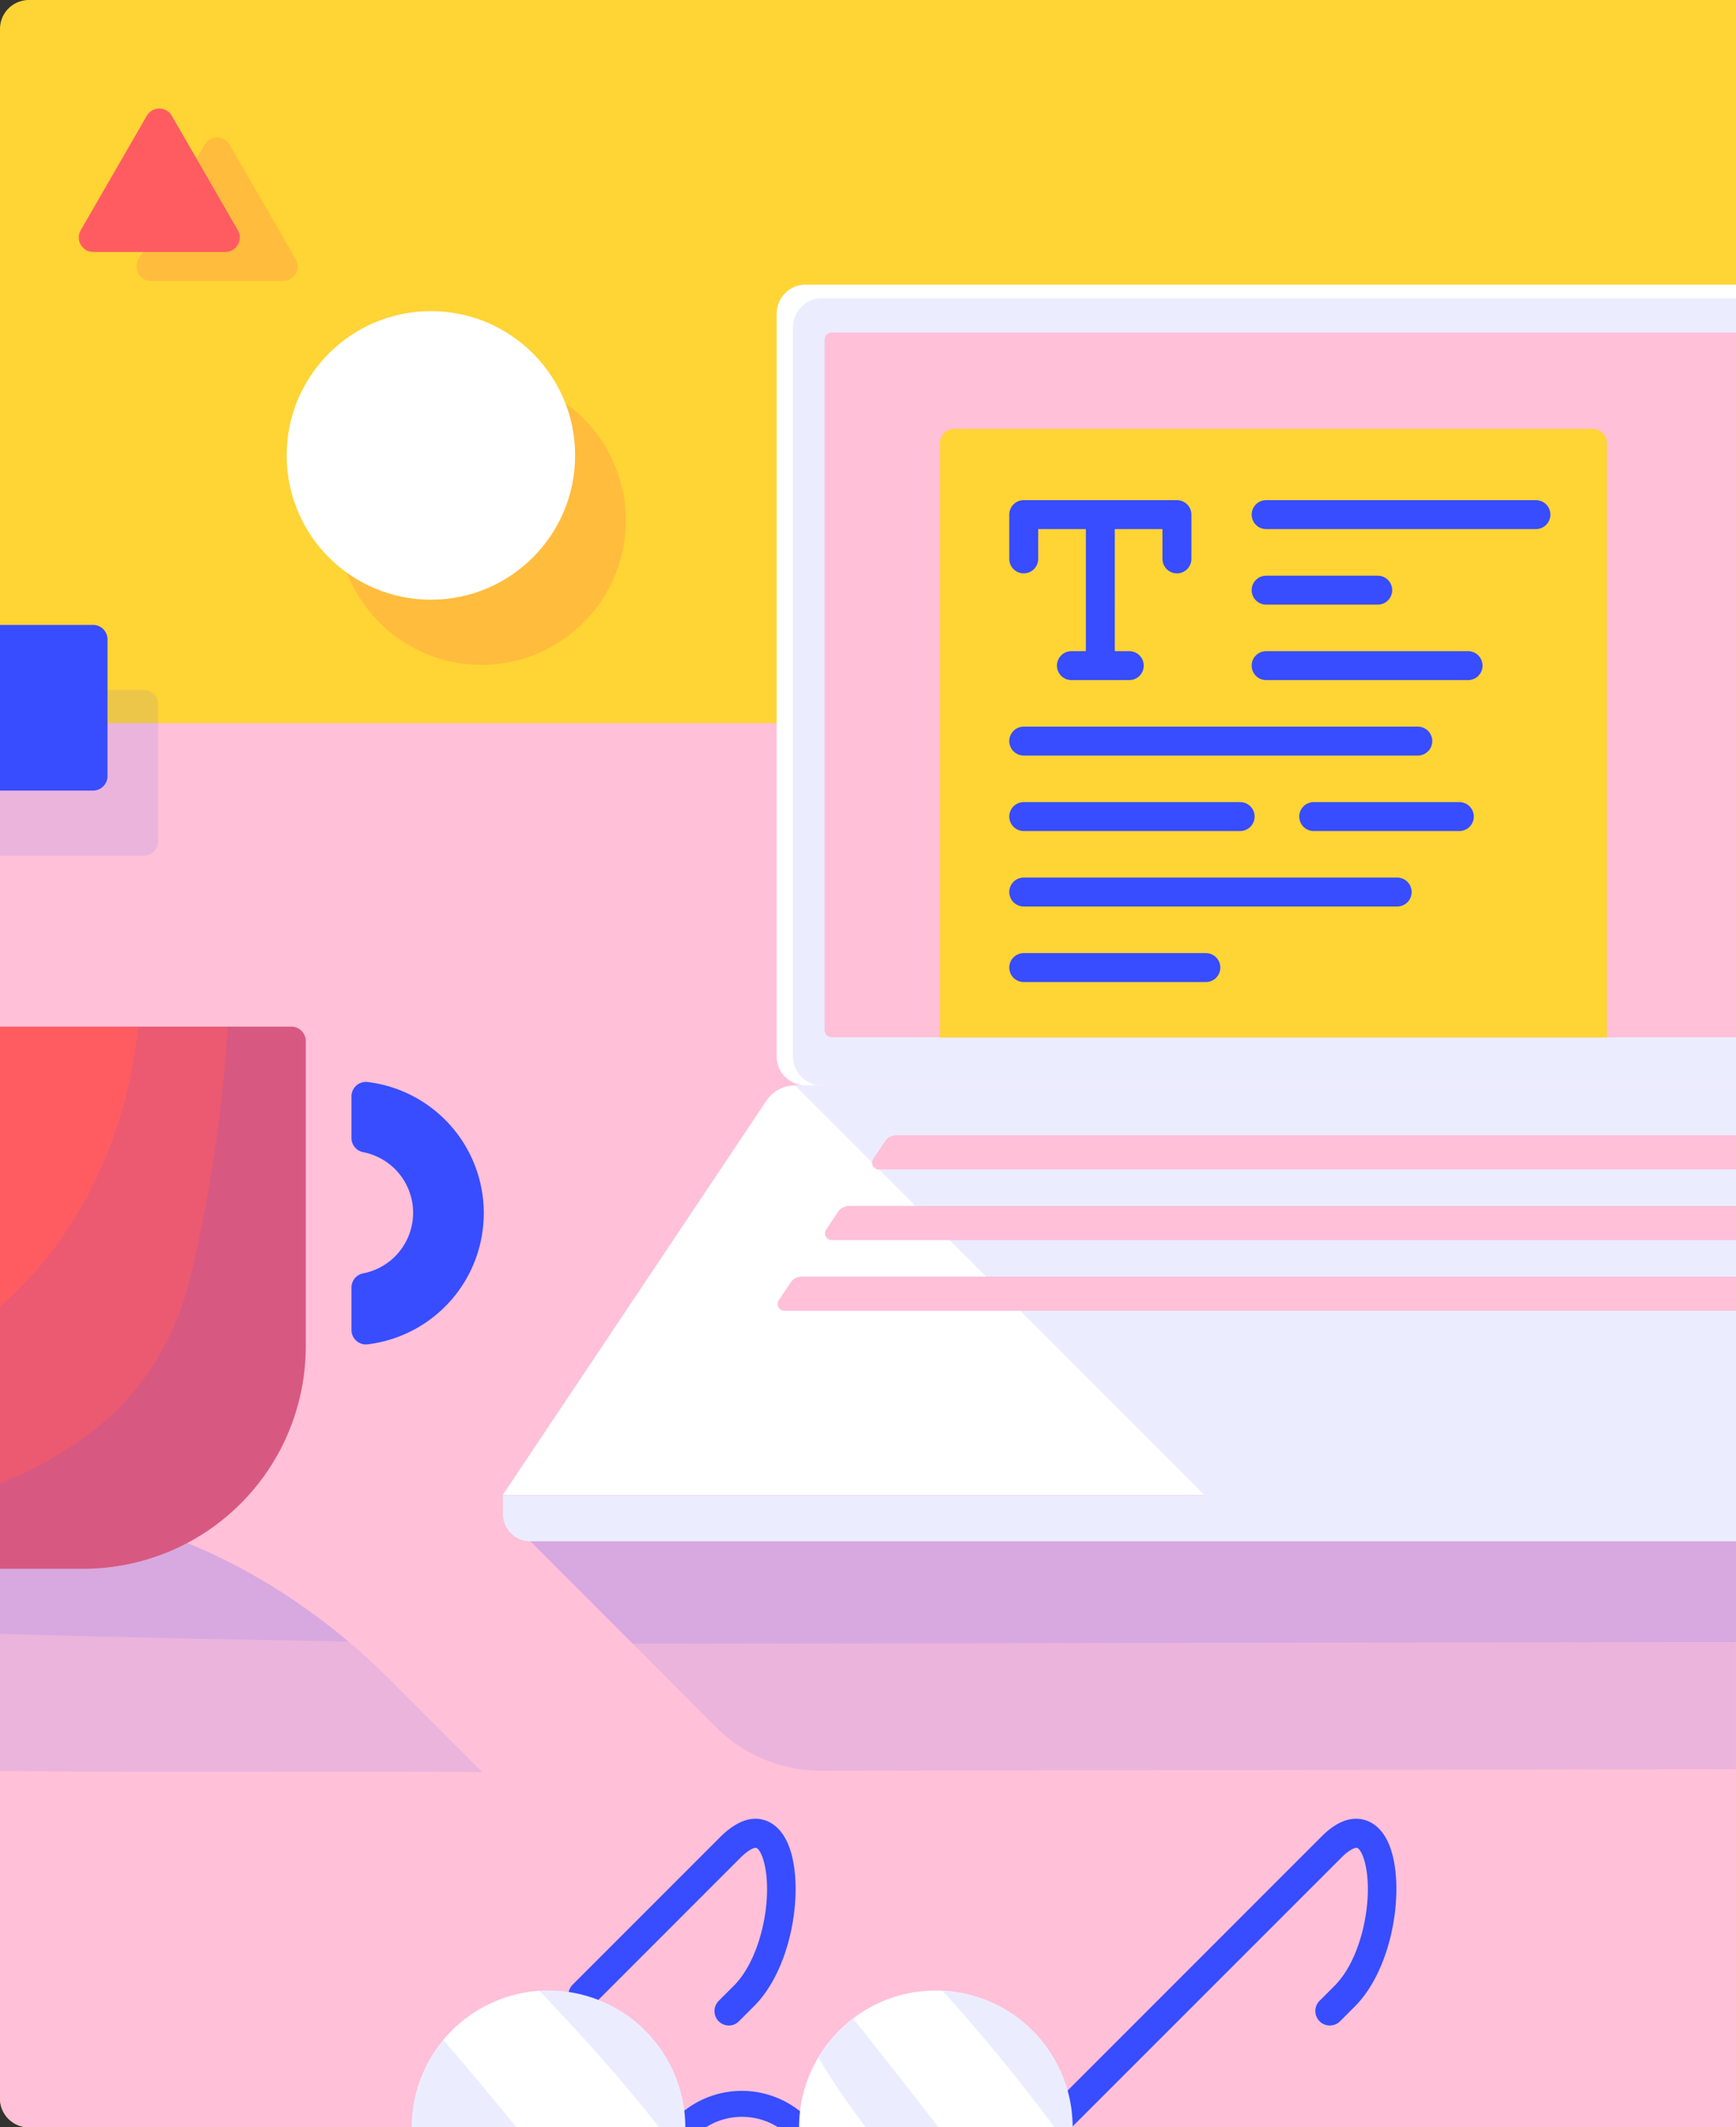<svg data-name="Layer 1" xmlns="http://www.w3.org/2000/svg" width="240" height="294"><rect width="100%" height="100%" fill="#333333" stroke="none"/><path d="M4 0h236v294H4a4 4 0 0 1-4-4V4a4 4 0 0 1 4-4z" fill="#ffd435"/><path d="M0 99.93h240V294H4a4 4 0 0 1-4-4V99.93z" fill="#ffc0d8"/><path d="M0 207.49v18.31c16.35.49 31.78.78 48.16 1.06C34.37 215.25 18.13 208.41 0 207.49z" fill="#374dff" opacity=".2"/><path d="M48.16 226.86c-16.38-.28-31.81-.57-48.16-1.06v18.93c20.2.29 46.47 0 66.67.18l-13.26-13.25c-1.68-1.66-3.41-3.28-5.25-4.8zm39.31.3L99 238.71a20.57 20.57 0 0 0 14.57 6l126.41-.2V227z" fill="#374dff" opacity=".1"/><path fill="#374dff" opacity=".2" d="M240 226.96v-13.98H73.29l14.18 14.18 152.53-.2z"/><path d="M111.37 39.34H240V150H111.37a4 4 0 0 1-4-4V43.34a4 4 0 0 1 4-4z" fill="#fff"/><path d="M113.62 41.22H240V150H113.62a4 4 0 0 1-4-4V45.22a4 4 0 0 1 4-4z" fill="#374dff" opacity=".1"/><path d="M240 45.95v97.41H115a1 1 0 0 1-1-1V46.95a1 1 0 0 1 1-1h125z" fill="#ffc0d8"/><path d="M240 150H109.9a4.73 4.73 0 0 0-3.93 2.1l-36.46 54.5H240z" fill="#fff"/><path d="M240 150H109.9l56.62 56.63h-97v2.6a3.78 3.78 0 0 0 3.77 3.77H240v-6.4" fill="#ebedff"/><path d="M240 156.89v4.73H121.51a.94.94 0 0 1-.78-1.47l1.62-2.42a1.9 1.9 0 0 1 1.57-.84zm0 9.77v4.73H115a.94.94 0 0 1-.78-1.47l1.62-2.42a1.88 1.88 0 0 1 1.57-.84zm0 9.76v4.73H108.46a.94.94 0 0 1-.79-1.47l1.62-2.42a1.88 1.88 0 0 1 1.57-.84z" fill="#ffc0d8"/><path d="M0 141.88h40.27a2 2 0 0 1 2 2v42.17a30.74 30.74 0 0 1-30.74 30.75H0v-74.92z" fill="#ff5c62"/><path d="M26.3 176.65a204.82 204.82 0 0 0 5.18-34.77H19.06c-1.33 14.66-8.15 29.31-19.06 38.67V205c12.13-5 22.27-12.72 26.3-28.35z" fill="#374dff" opacity=".1"/><path d="M40.27 141.88h-8.79a204.82 204.82 0 0 1-5.18 34.77C22.27 192.28 12.13 200 0 205v11.8h11.53a30.74 30.74 0 0 0 30.74-30.75v-42.17a2 2 0 0 0-2-2z" fill="#374dff" opacity=".2"/><path d="M48.59 157.23a2 2 0 0 0 1.61 2 8.53 8.53 0 0 1 0 16.75 2 2 0 0 0-1.61 2v5.8a2 2 0 0 0 2.29 2 18.26 18.26 0 0 0 0-36.24 2 2 0 0 0-2.29 2z" fill="#374dff"/><path d="M0 95.36h19.86a2 2 0 0 1 2 2v18.9a2 2 0 0 1-2 2H0v-22.9z" fill="#374dff" opacity=".1"/><circle cx="66.57" cy="71.94" r="19.94" fill="#ff5c62" opacity=".2"/><path d="M28.29 20l-9.13 15.82a2 2 0 0 0 1.73 3h18.26a2 2 0 0 0 1.73-3L31.75 20a2 2 0 0 0-3.46 0z" fill="#ff5c62" opacity=".2"/><path d="M0 86.36h12.86a2 2 0 0 1 2 2v18.9a2 2 0 0 1-2 2H0v-22.9z" fill="#374dff"/><circle cx="59.57" cy="62.94" r="19.94" fill="#fff"/><path d="M20.29 16l-9.13 15.82a2 2 0 0 0 1.73 3h18.26a2 2 0 0 0 1.73-3L23.75 16a2 2 0 0 0-3.46 0z" fill="#ff5c62"/><path d="M131.94 59.27h88.22a2 2 0 0 1 2 2v82.1h-92.22v-82.1a2 2 0 0 1 2-2z" fill="#ffd435"/><path fill="none" stroke="#374dff" stroke-linecap="round" stroke-linejoin="round" stroke-width="4" d="M141.53 77.24v-6.12h21.18v6.12m-6.59 14.75h-8m4 0V71.12m22.92 0h37.3m-37.3 10.44h15.43m-15.43 10.43h27.92m-61.43 10.43h54.48m-54.48 10.43h29.92m10.17 0h20.13m-60.22 10.43h51.63m-51.63 10.44h25.18"/><path d="M100.78 279.93a2 2 0 0 1-1.41-3.42l2.08-2.08c3.89-3.89 5.43-12.4 4.16-17.12-.39-1.46-.89-1.9-1.06-1.94s-.92.1-2.18 1.37L82 277.11a2 2 0 0 1-2.83-2.83l20.37-20.37c2.11-2.11 4.14-2.92 6-2.41 1.28.35 3 1.45 3.89 4.77 1.58 5.89-.17 16-5.2 21l-2.08 2.08a2 2 0 0 1-1.37.58zM97.58 294a9.32 9.32 0 0 1 10 0h4.62a1.76 1.76 0 0 0-.52-1.26 12.9 12.9 0 0 0-18.25 0A1.76 1.76 0 0 0 93 294z" fill="#374dff"/><path d="M56.92 294a18.91 18.91 0 1 1 37.82 0z" fill="#fff"/><path d="M192.49 256.27c-.89-3.32-2.61-4.42-3.89-4.77-1.91-.51-3.94.3-6 2.41l-38.68 38.68a2 2 0 0 0-.58 1.41h4.82l37.27-37.26c1.26-1.27 2-1.41 2.18-1.37s.67.48 1.06 1.94c1.27 4.72-.27 13.23-4.16 17.12l-2.08 2.08a2 2 0 0 0 2.83 2.83l2.08-2.08c4.98-5.03 6.72-15.1 5.15-20.99z" fill="#374dff"/><path d="M110.47 294a18.91 18.91 0 1 1 37.82 0z" fill="#fff"/><path d="M56.92 294h14.49c-3.34-4.08-6.71-8.13-10.11-12.09A18.83 18.83 0 0 0 56.92 294zm37.82 0a18.91 18.91 0 0 0-18.91-18.91c-.42 0-.83 0-1.25.05C80.35 281.19 86 287.45 91.11 294zm53.55 0a18.89 18.89 0 0 0-18-18.86A242.43 242.43 0 0 1 145.78 294zm-35.16-9.64a102.71 102.71 0 0 0 6.56 9.64h10.06c-3.82-5-7.8-10-11.8-15.05a19.19 19.19 0 0 0-4.82 5.41z" fill="#374dff" opacity=".1"/></svg>